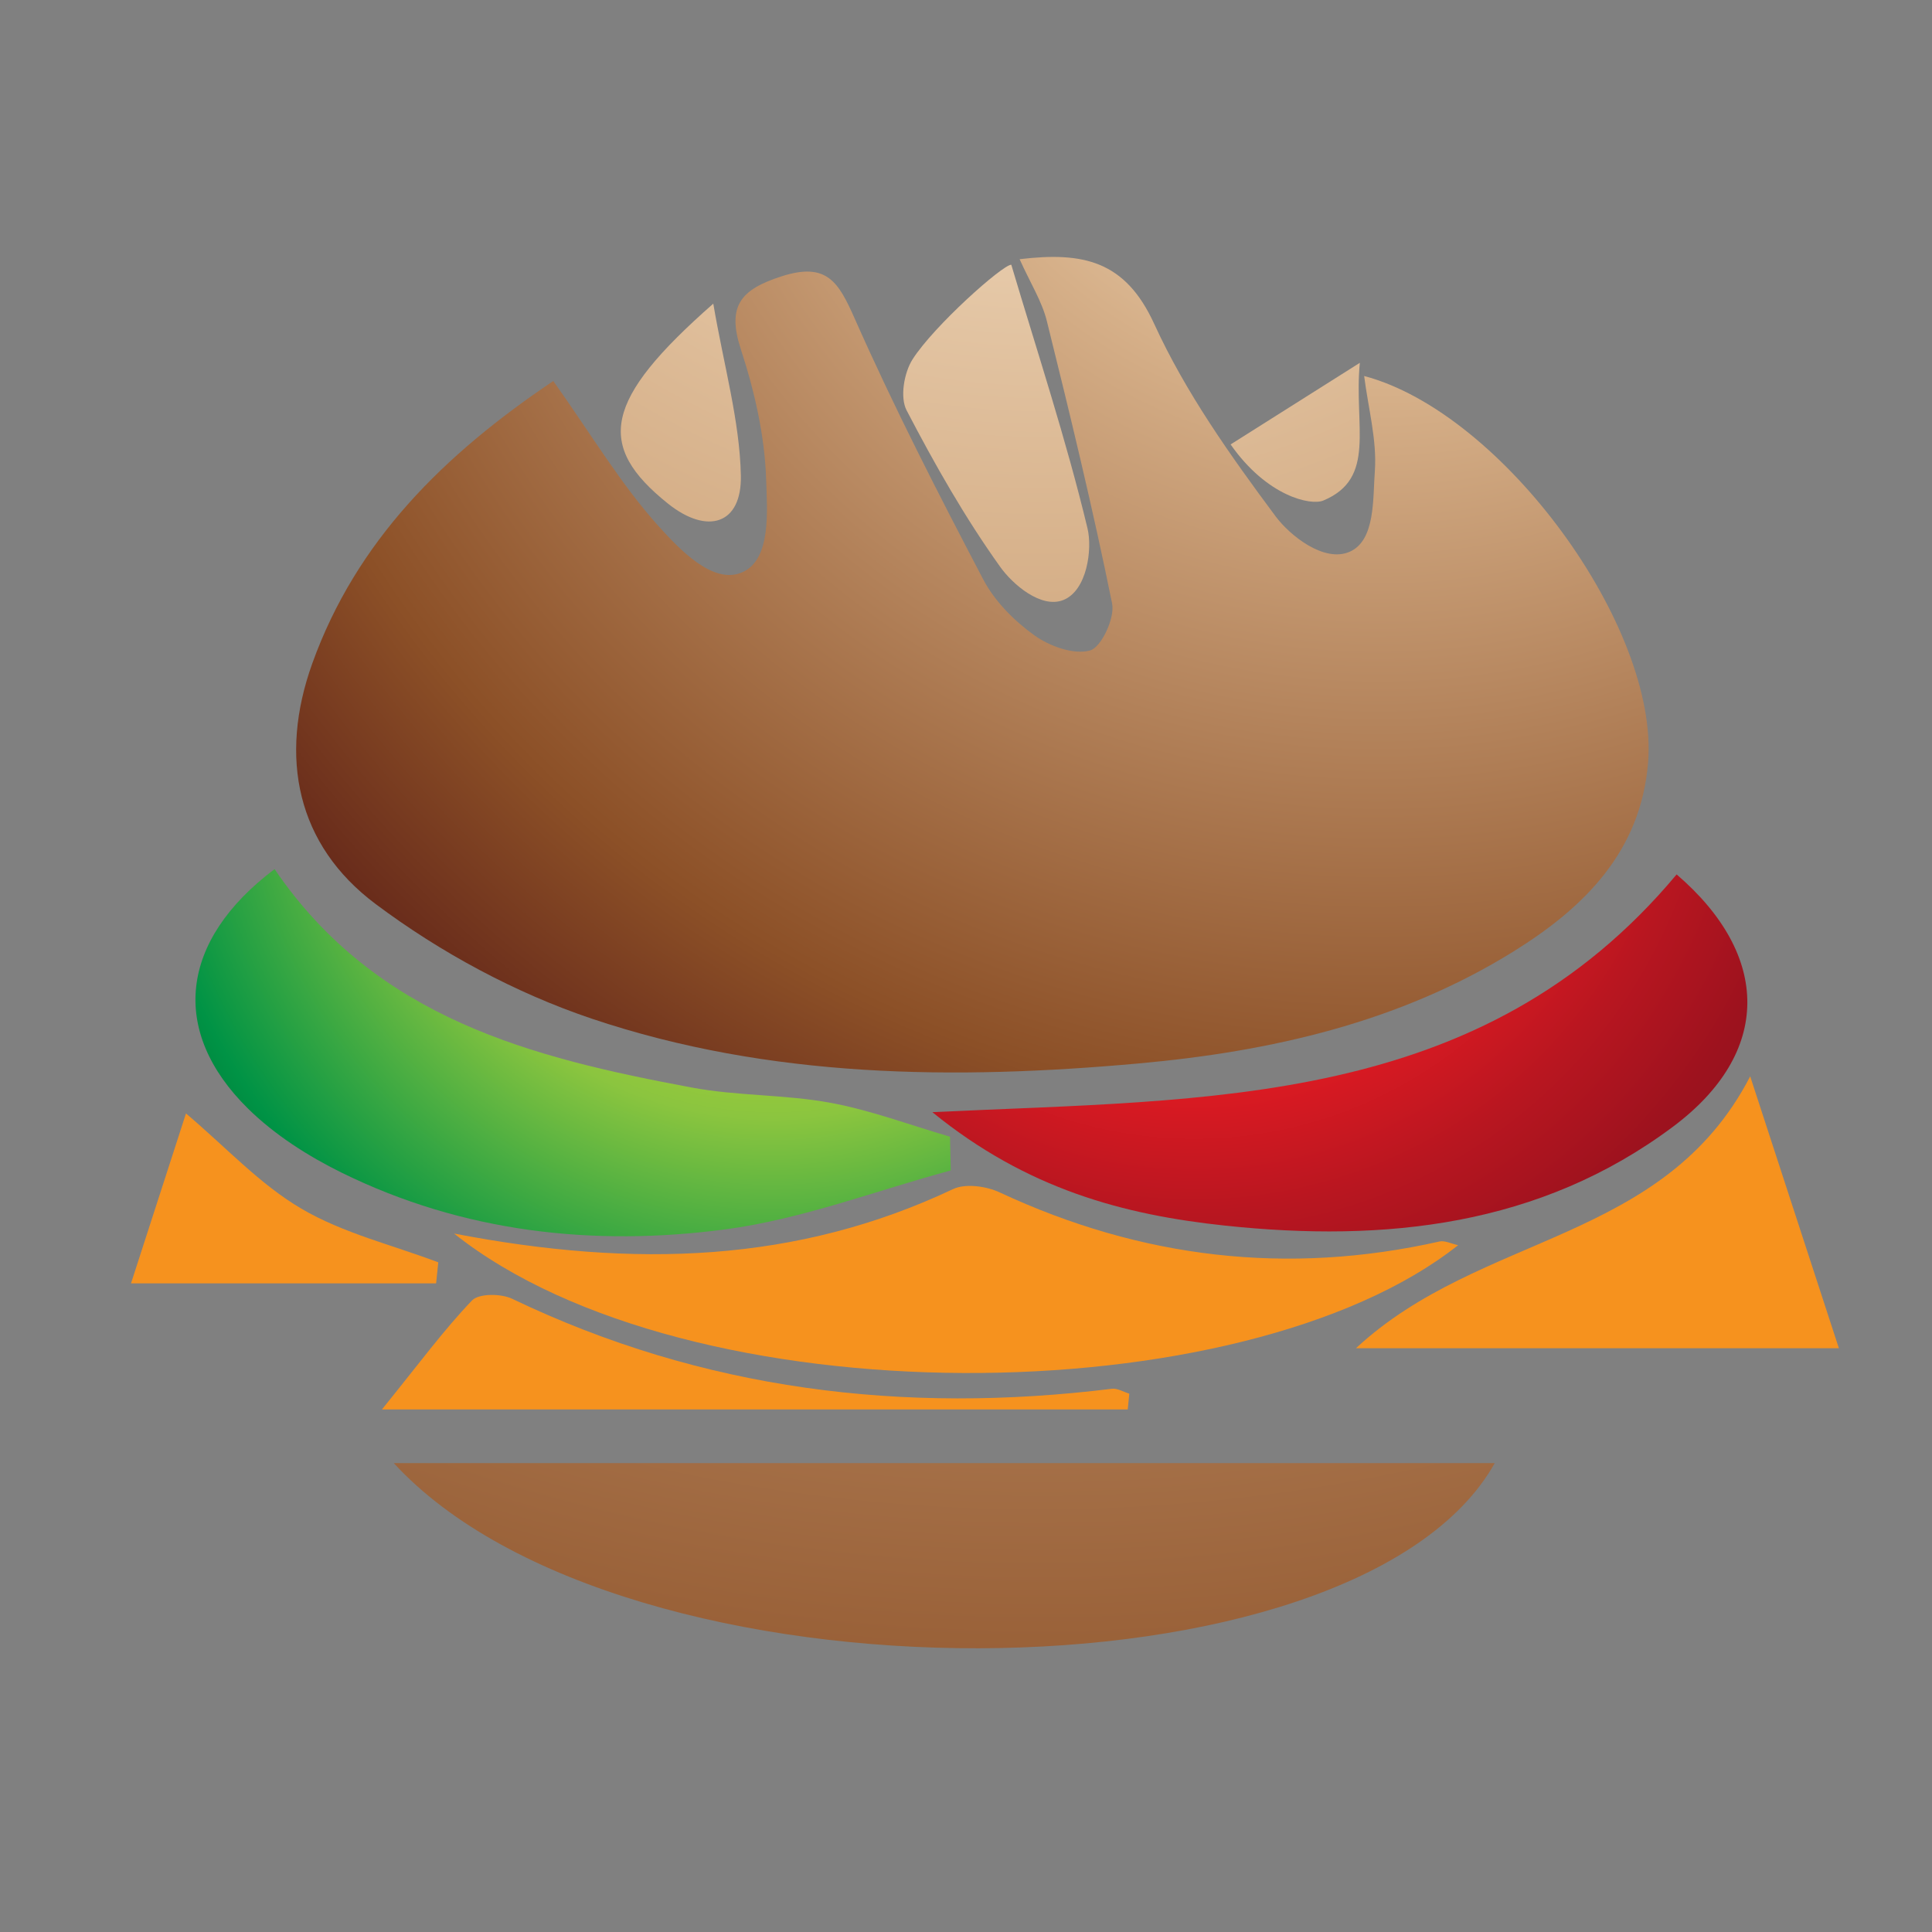 <?xml version="1.0" encoding="utf-8"?>
<!-- Generator: Adobe Illustrator 16.0.0, SVG Export Plug-In . SVG Version: 6.00 Build 0)  -->
<!DOCTYPE svg PUBLIC "-//W3C//DTD SVG 1.1//EN" "http://www.w3.org/Graphics/SVG/1.1/DTD/svg11.dtd">
<svg version="1.1" id="Layer_1" xmlns="http://www.w3.org/2000/svg" xmlns:xlink="http://www.w3.org/1999/xlink" x="0px" y="0px"
	 width="100px" height="100px" viewBox="0 0 100 100" enable-background="new 0 0 100 100" xml:space="preserve">
<rect x="0" y="0" width="100" height="100" fill="#808080" stroke="none"/>
<g>
	<radialGradient id="SVGID_1_" cx="71.318" cy="-4.179" r="79.213" gradientUnits="userSpaceOnUse">
		<stop  offset="0.004" style="stop-color:#FFF1DB"/>
		<stop  offset="0.309" style="stop-color:#D6B089"/>
		<stop  offset="0.751" style="stop-color:#91562D"/>
		<stop  offset="0.781" style="stop-color:#8C5027"/>
		<stop  offset="1" style="stop-color:#551714"/>
	</radialGradient>
	<path fill-rule="evenodd" clip-rule="evenodd" fill="url(#SVGID_1_)" d="M28.638,19.721c1.987,2.795,3.507,5.361,5.47,7.536
		c1.041,1.146,2.787,3.024,4.299,2.37c1.528-0.654,1.299-3.211,1.249-4.798c-0.071-2.267-0.6-4.579-1.308-6.744
		c-0.737-2.254-0.012-3.1,2.108-3.783c2.341-0.75,2.945,0.292,3.783,2.187c2.029,4.586,4.324,9.061,6.652,13.501
		c0.592,1.129,1.6,2.142,2.642,2.891c0.787,0.566,2.049,1.025,2.887,0.787c0.587-0.166,1.295-1.682,1.142-2.432
		c-0.992-4.895-2.171-9.756-3.375-14.609c-0.254-1.028-0.854-1.97-1.412-3.211c3.295-0.392,5.47,0.075,6.969,3.354
		c1.621,3.544,3.941,6.811,6.278,9.952c0.75,1.008,2.524,2.416,3.837,1.837c1.341-0.587,1.195-2.762,1.303-4.178
		c0.113-1.591-0.337-3.224-0.554-4.919c7.173,1.899,15.264,13.001,14.697,20.003c-0.375,4.619-3.313,7.515-6.97,9.785
		c-5.92,3.678-12.585,5.178-19.37,5.791c-9.543,0.865-19.145,0.774-28.331-2.313c-3.962-1.333-7.844-3.429-11.193-5.937
		c-4.078-3.049-5.023-7.586-3.279-12.447C18.449,27.986,22.981,23.524,28.638,19.721z"/>
	<radialGradient id="SVGID_2_" cx="53.731" cy="-13.674" r="142.235" gradientUnits="userSpaceOnUse">
		<stop  offset="0.004" style="stop-color:#FFF1DB"/>
		<stop  offset="0.309" style="stop-color:#D6B089"/>
		<stop  offset="0.751" style="stop-color:#91562D"/>
		<stop  offset="0.781" style="stop-color:#8C5027"/>
		<stop  offset="1" style="stop-color:#551714"/>
	</radialGradient>
	<path fill-rule="evenodd" clip-rule="evenodd" fill="url(#SVGID_2_)" d="M20.382,75.731c19.354,0,38.12,0,56.985,0
		C70.273,88.393,32.233,88.625,20.382,75.731z"/>
	<radialGradient id="SVGID_3_" cx="61.819" cy="36.785" r="51.354" gradientUnits="userSpaceOnUse">
		<stop  offset="0" style="stop-color:#FFFFFF"/>
		<stop  offset="0.02" style="stop-color:#FCD7D8"/>
		<stop  offset="0.045" style="stop-color:#F8ABAE"/>
		<stop  offset="0.073" style="stop-color:#F58589"/>
		<stop  offset="0.102" style="stop-color:#F2646A"/>
		<stop  offset="0.133" style="stop-color:#F04A50"/>
		<stop  offset="0.167" style="stop-color:#EE353C"/>
		<stop  offset="0.205" style="stop-color:#ED272F"/>
		<stop  offset="0.251" style="stop-color:#EC1F26"/>
		<stop  offset="0.327" style="stop-color:#EC1C24"/>
		<stop  offset="0.355" style="stop-color:#E31B23"/>
		<stop  offset="0.508" style="stop-color:#B81620"/>
		<stop  offset="0.627" style="stop-color:#9D121E"/>
		<stop  offset="0.697" style="stop-color:#93111D"/>
		<stop  offset="0.982" style="stop-color:#6E0008"/>
	</radialGradient>
	<path fill-rule="evenodd" clip-rule="evenodd" fill="url(#SVGID_3_)" d="M86.782,45.26c4.903,4.211,4.916,9.239-0.179,13.051
		c-6.899,5.161-14.91,6.002-23.19,5.127c-5.249-0.558-10.252-1.882-15.155-5.873C62.646,56.874,76.681,57.353,86.782,45.26z"/>
	<radialGradient id="SVGID_4_" cx="39.99" cy="37.773" r="44.136" gradientUnits="userSpaceOnUse">
		<stop  offset="0.121" style="stop-color:#D6DE23"/>
		<stop  offset="0.455" style="stop-color:#8BC53F"/>
		<stop  offset="0.746" style="stop-color:#009345"/>
		<stop  offset="1" style="stop-color:#00411D"/>
	</radialGradient>
	<path fill-rule="evenodd" clip-rule="evenodd" fill="url(#SVGID_4_)" d="M14.212,44.985c5.27,7.743,13.33,9.764,21.594,11.306
		c2.354,0.441,4.808,0.354,7.165,0.787c2.104,0.388,4.141,1.157,6.202,1.758c0.013,0.584,0.026,1.167,0.038,1.746
		c-3.882,1.049-7.715,2.527-11.668,3.05c-6.824,0.902-13.584,0.157-19.866-2.938c-1.741-0.858-3.465-1.959-4.84-3.313
		C8.776,53.379,9.284,48.693,14.212,44.985z"/>
	<path fill-rule="evenodd" clip-rule="evenodd" fill="#F6921E" d="M23.502,63.848c9.377,1.804,17.766,1.508,25.827-2.3
		c0.646-0.304,1.724-0.154,2.424,0.175c7.311,3.407,14.875,4.308,22.753,2.537c0.274-0.062,0.604,0.112,0.966,0.191
		C64.354,73.262,35.607,73.482,23.502,63.848z"/>
	<path fill-rule="evenodd" clip-rule="evenodd" fill="#F6921E" d="M90.59,55.712c1.736,5.318,3.157,9.686,4.59,14.071
		c-8.485,0-16.346,0-24.994,0C76.651,63.781,86.115,64.355,90.59,55.712z"/>
	<radialGradient id="SVGID_5_" cx="53.73" cy="-13.671" r="142.236" gradientUnits="userSpaceOnUse">
		<stop  offset="0.004" style="stop-color:#FFF1DB"/>
		<stop  offset="0.309" style="stop-color:#D6B089"/>
		<stop  offset="0.751" style="stop-color:#91562D"/>
		<stop  offset="0.781" style="stop-color:#8C5027"/>
		<stop  offset="1" style="stop-color:#551714"/>
	</radialGradient>
	<path fill-rule="evenodd" clip-rule="evenodd" fill="url(#SVGID_5_)" d="M52.344,13.702c1.351,4.541,2.842,9.047,3.945,13.647
		c0.259,1.074-0.021,3.215-1.249,3.707c-1.154,0.462-2.629-0.816-3.267-1.712c-1.829-2.554-3.395-5.315-4.848-8.106
		c-0.35-0.667-0.133-1.945,0.308-2.637C48.333,16.872,51.891,13.702,52.344,13.702z"/>
	<path fill-rule="evenodd" clip-rule="evenodd" fill="#F6921E" d="M58.372,72.953c-12.501,0-24.998,0-38.603,0
		c1.954-2.415,3.208-4.124,4.661-5.64c0.354-0.371,1.5-0.362,2.071-0.092c9.885,4.741,20.27,5.989,31.055,4.661
		c0.283-0.033,0.596,0.163,0.896,0.254C58.422,72.407,58.397,72.684,58.372,72.953z"/>
	<path fill-rule="evenodd" clip-rule="evenodd" fill="#F6921E" d="M22.573,66.427c-5.132,0-10.268,0-15.792,0
		c1.087-3.354,2.008-6.198,2.845-8.795c2.058,1.738,3.82,3.666,5.974,4.929c2.158,1.27,4.707,1.878,7.086,2.777
		C22.647,65.701,22.614,66.063,22.573,66.427z"/>
	<radialGradient id="SVGID_6_" cx="53.739" cy="-13.659" r="142.206" gradientUnits="userSpaceOnUse">
		<stop  offset="0.004" style="stop-color:#FFF1DB"/>
		<stop  offset="0.309" style="stop-color:#D6B089"/>
		<stop  offset="0.751" style="stop-color:#91562D"/>
		<stop  offset="0.781" style="stop-color:#8C5027"/>
		<stop  offset="1" style="stop-color:#551714"/>
	</radialGradient>
	<path fill-rule="evenodd" clip-rule="evenodd" fill="url(#SVGID_6_)" d="M36.919,15.717c0.554,3.245,1.366,6.057,1.428,8.89
		c0.054,2.541-1.732,3.09-3.77,1.462C30.825,23.066,31.229,20.716,36.919,15.717z"/>
	<radialGradient id="SVGID_7_" cx="53.732" cy="-13.677" r="142.256" gradientUnits="userSpaceOnUse">
		<stop  offset="0.004" style="stop-color:#FFF1DB"/>
		<stop  offset="0.309" style="stop-color:#D6B089"/>
		<stop  offset="0.751" style="stop-color:#91562D"/>
		<stop  offset="0.781" style="stop-color:#8C5027"/>
		<stop  offset="1" style="stop-color:#551714"/>
	</radialGradient>
	<path fill-rule="evenodd" clip-rule="evenodd" fill="url(#SVGID_7_)" d="M63.696,23.004c2.678-1.692,4.378-2.762,6.689-4.225
		c-0.321,3.274,0.884,5.978-1.896,7.131C67.85,26.173,65.587,25.707,63.696,23.004z"/>
</g>
</svg>
